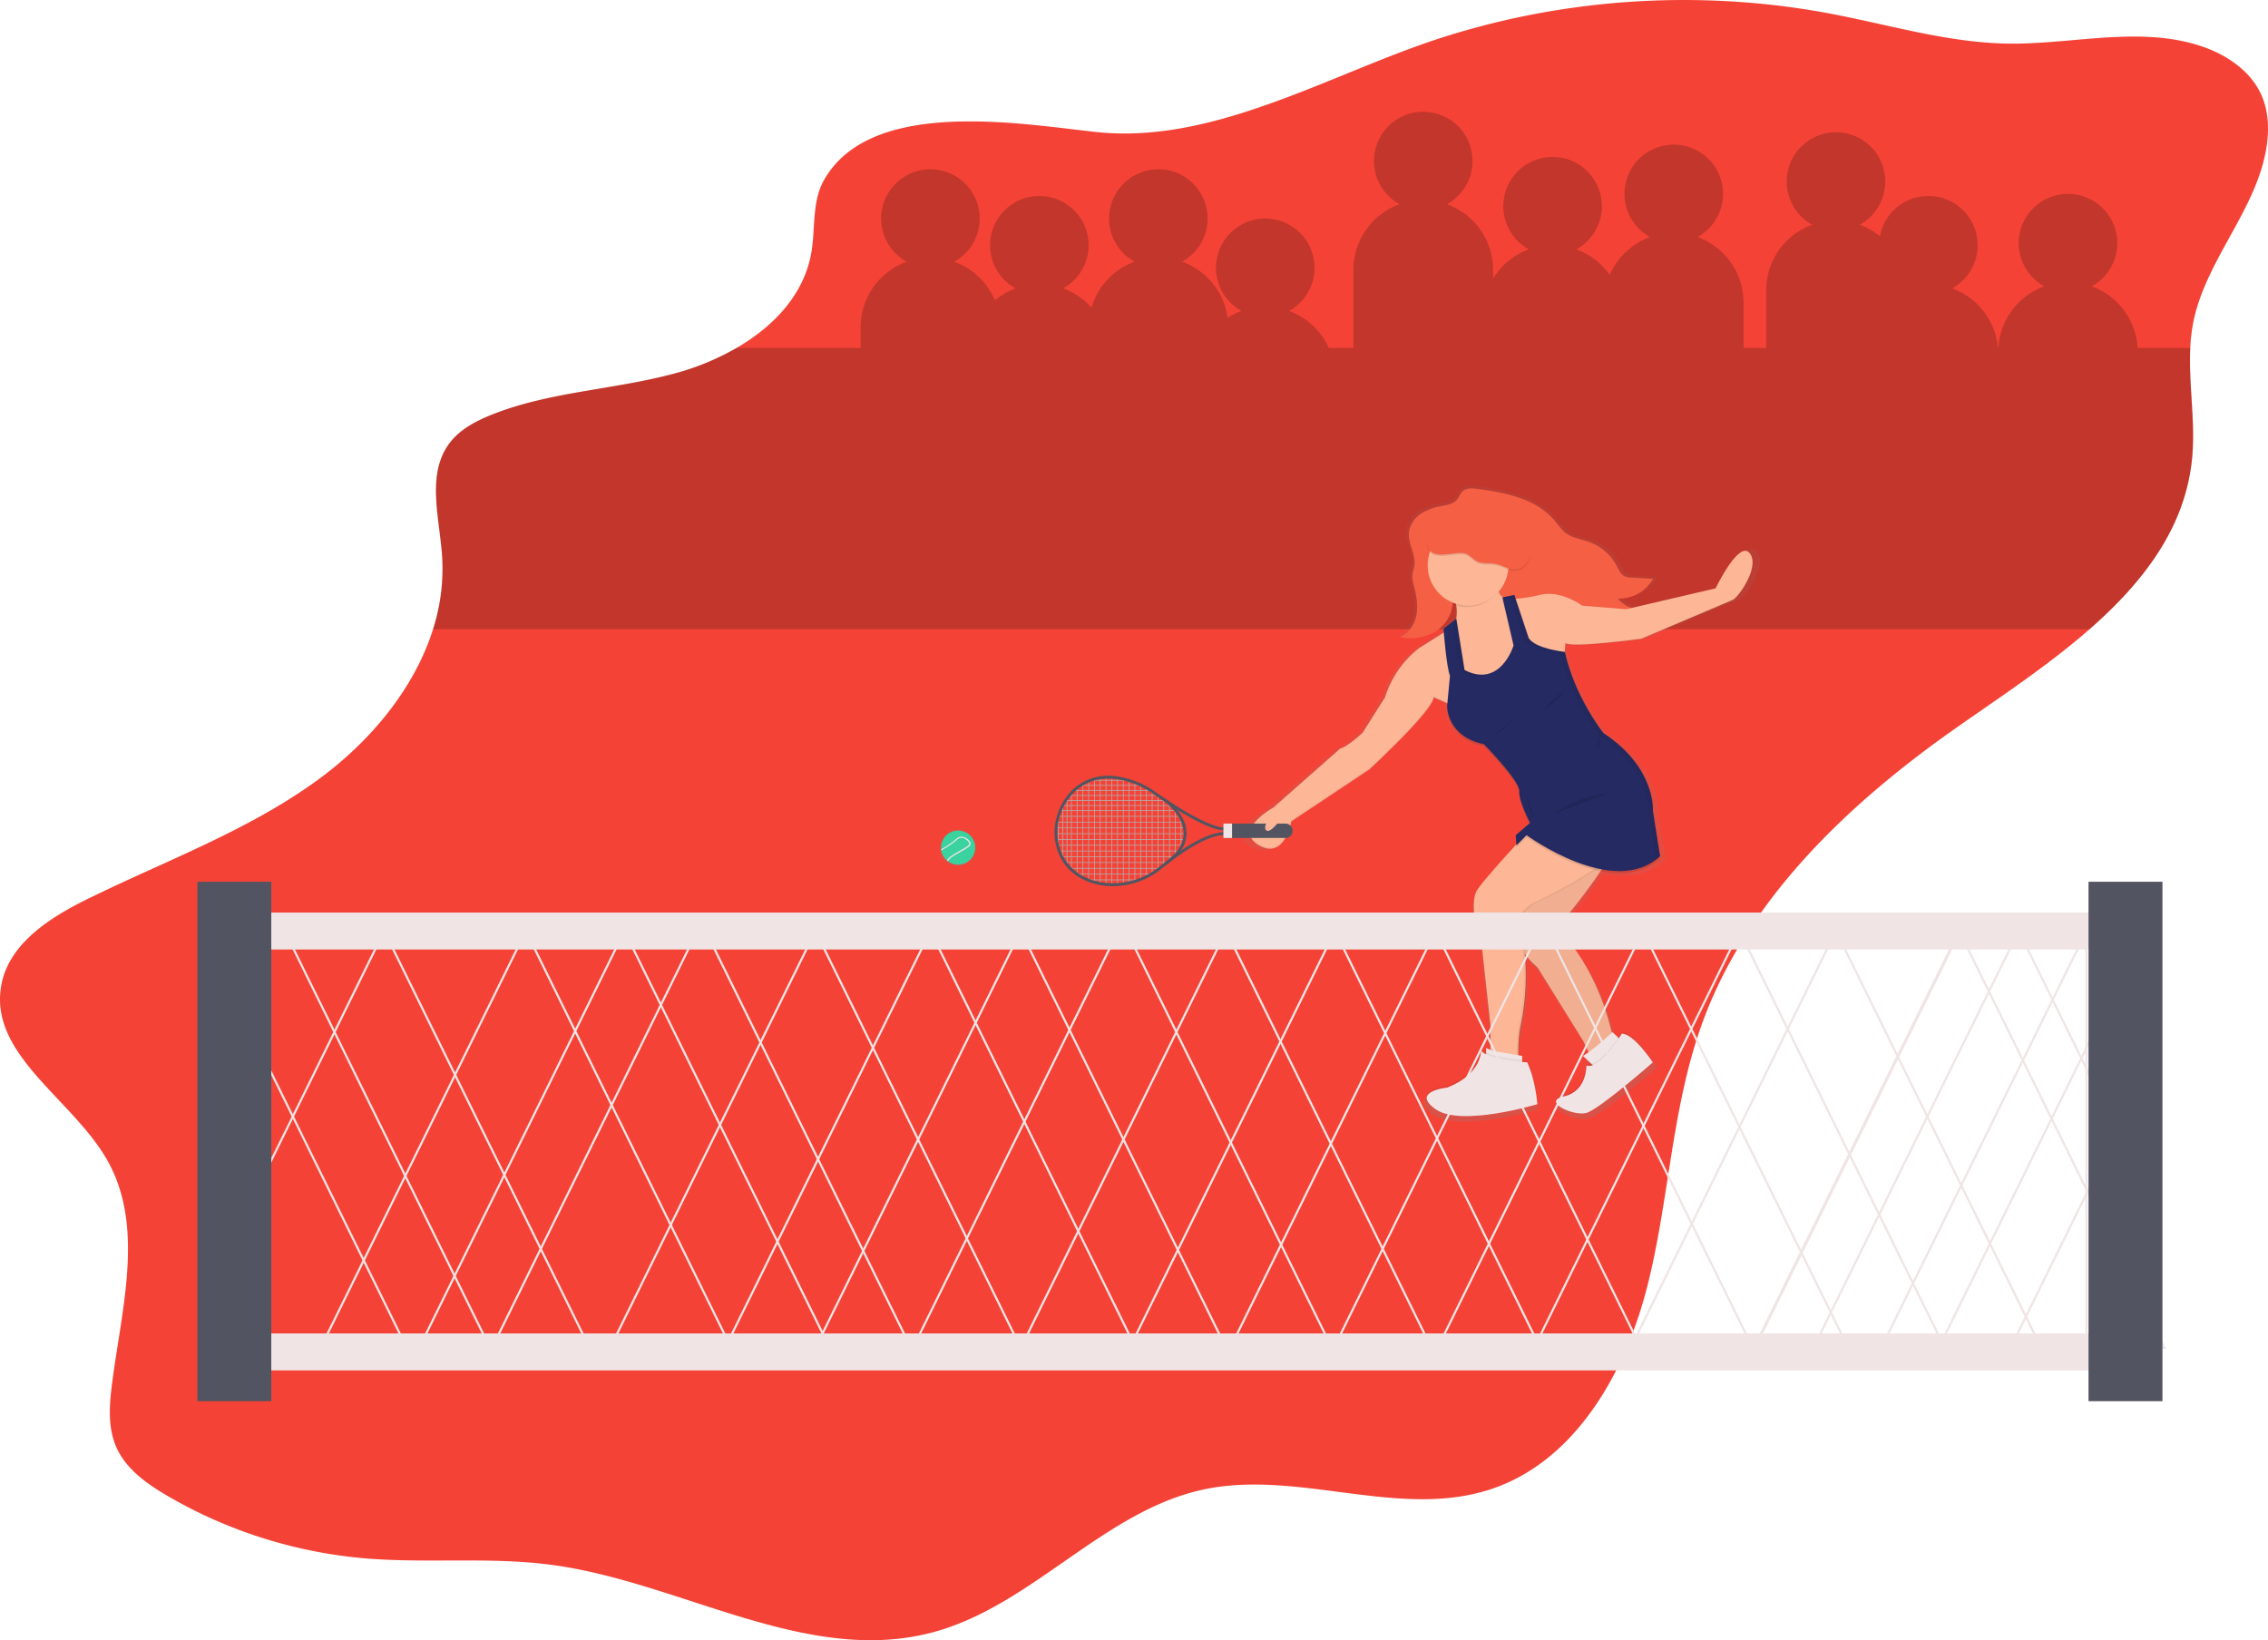 <svg xmlns="http://www.w3.org/2000/svg" xmlns:xlink="http://www.w3.org/1999/xlink" width="1054.088" height="762.412" viewBox="0 0 1054.088 762.412">
  <defs>
    <linearGradient id="linear-gradient" x1="0.5" y1="1.001" x2="0.5" gradientUnits="objectBoundingBox">
      <stop offset="0" stop-color="gray" stop-opacity="0.251"/>
      <stop offset="0.54" stop-color="gray" stop-opacity="0.122"/>
      <stop offset="1" stop-color="gray" stop-opacity="0.102"/>
    </linearGradient>
    <linearGradient id="linear-gradient-2" x1="0.502" y1="1" x2="0.502" y2="0.001" xlink:href="#linear-gradient"/>
  </defs>
  <g id="undraw_grand_slam_0q5r_1_" data-name="undraw_grand_slam_0q5r (1)" transform="translate(0.009 0.005)">
    <path id="Path_823" data-name="Path 823" d="M1101.442,116.58c-3.55,30.167-28.449,54.054-34.356,83.848a81.285,81.285,0,0,0-1.393,11.843c-.849,17.111,2.539,34.576.792,51.716-3.254,32.142-22.79,57.26-47.593,79.029-18.762,16.424-40.54,30.873-60.572,44.854-51,35.625-98.831,80.6-119.779,139.181-13.962,39.061-15.031,81.51-25.28,121.707s-33.593,81.329-73.045,94.145c-42.344,13.761-89-9.181-132.577-.115-46.763,9.734-79.926,53.93-126.068,66.412-58.625,15.861-117.049-23.114-177.23-31.235-28.9-3.9-58.31-.592-87.36-3.092a219.573,219.573,0,0,1-91.616-29.117c-9.543-5.6-19.192-12.483-23.629-22.656-3.817-8.789-3.235-18.81-2.061-28.325,4.39-35.31,15.5-73.694-1.976-104.729-16.119-28.63-55.18-49.11-49.387-81.434,3.493-19.449,22.58-31.6,40.349-40.311,36.57-17.97,75.526-32.037,108.212-56.306,23.381-17.388,43.518-41.647,52.107-68.932a91.912,91.912,0,0,0,4.247-33.8c-1.2-18.037-7.444-38.288,3.436-52.727,4.714-6.26,11.939-10.106,19.2-13.046,27.39-11.07,57.814-11.71,86.291-19.573a119.033,119.033,0,0,0,27.914-11.652c17.369-10.059,31.35-24.88,34.728-44.224,1.976-11.338.22-23.715,5.879-33.736,9.543-16.987,28.411-24.087,49.482-26.4,26.082-2.863,55.619,1.613,75.393,3.817l1.975.21c25.395,2.644,50.58-2.978,75.326-11.452,26.721-9.076,52.842-21.425,78.256-30.2q3.579-1.241,7.138-2.376a365.514,365.514,0,0,1,56.8-13.218,371.351,371.351,0,0,1,82.073-3.168,364.1,364.1,0,0,1,41.4,5.382q6.031,1.145,12.044,2.453c23.3,4.991,46.486,11.089,70.258,11.452h5.134c28.353-.487,57.346-7.692,84.249,1.012,12.282,3.98,23.963,11.805,28.888,23.677C1101.834,102.1,1102.273,109.48,1101.442,116.58Z" transform="translate(-47.74 -50.55)" fill="#f44336"/>
    <path id="Path_824" data-name="Path 824" d="M1075.36,214.748h-24.5a32.447,32.447,0,0,0-21.32-28.63,22.9,22.9,0,1,0-22.093,0,32.447,32.447,0,0,0-21.32,28.63h-.21a32.447,32.447,0,0,0-21.262-27.676,22.9,22.9,0,1,0-33.564-24.25,32.38,32.38,0,0,0-9.381-5.335,22.9,22.9,0,1,0-22.093,0,32.448,32.448,0,0,0-21.4,30.539v26.721h-10.5v-21a32.447,32.447,0,0,0-21.4-30.539,22.9,22.9,0,1,0-22.093,0,32.543,32.543,0,0,0-18.7,17.6A32.534,32.534,0,0,0,790,168.939a22.9,22.9,0,1,0-22.093,0,32.553,32.553,0,0,0-16.625,13.58v-4.037a32.448,32.448,0,0,0-21.4-30.539,22.9,22.9,0,1,0-22.093,0,32.448,32.448,0,0,0-21.4,30.539v36.265H674.949a32.534,32.534,0,0,0-18.5-17.178,22.9,22.9,0,1,0-22.093,0,32.326,32.326,0,0,0-6.451,3.2,32.447,32.447,0,0,0-21.129-26.1,22.9,22.9,0,1,0-22.093,0,32.515,32.515,0,0,0-20.041,21.377,32.447,32.447,0,0,0-13.189-8.971,22.9,22.9,0,1,0-22.093,0,32.382,32.382,0,0,0-9.62,5.535,32.543,32.543,0,0,0-18.9-17.942,22.9,22.9,0,1,0-22.093,0,32.448,32.448,0,0,0-21.4,30.539v9.543H399.709a119.033,119.033,0,0,1-27.914,11.6c-28.477,7.864-58.9,8.5-86.291,19.573-7.262,2.939-14.487,6.785-19.2,13.046-10.879,14.439-4.638,34.69-3.436,52.727a91.913,91.913,0,0,1-4.256,33.8h769.95c24.813-21.721,44.339-46.887,47.593-79.029C1077.9,249.333,1074.511,231.868,1075.36,214.748Z" transform="translate(-57.369 -53.035)" opacity="0.2"/>
    <path id="Path_825" data-name="Path 825" d="M819.323,568.364s.334,12.072-10.4,14.42,4.361,9.391,10.4,7.711,30.863-23.477,30.863-23.477-8.723-13.418-14.42-13.418C835.728,553.609,825.335,571.045,819.323,568.364Z" transform="translate(-82.327 -73.521)" opacity="0.05"/>
    <path id="Path_826" data-name="Path 826" d="M767.792,561.69s.668,11.07-15.766,17.445c0,0-17.111,1.68-5.363,10.059s47.3-2.348,47.3-2.348-.668-10.736-4.7-19.459C789.265,567.4,769.815,566.051,767.792,561.69Z" transform="translate(-79.467 -73.89)" opacity="0.05"/>
    <path id="Path_827" data-name="Path 827" d="M891.949,317.425c-5.182-6.117-16.224,16.663-16.224,16.663l-40.206,9.219a13.447,13.447,0,0,1-6.547-4.447A18.572,18.572,0,0,0,845.74,329.6l-10.364-.582a8.446,8.446,0,0,1-3.073-.553c-1.985-.907-2.863-3.111-3.932-5.01a24.258,24.258,0,0,0-13.141-11.166c-3.712-1.317-7.854-1.775-11.042-4.066-2.3-1.651-3.865-4.084-5.726-6.213C789.635,291.82,775.014,289,761.52,287.24c-2.386-.315-5.106-.515-6.9,1.069-1.231,1.078-1.718,2.768-2.787,4.008-1.823,2.128-4.905,2.558-7.682,3.083a25.128,25.128,0,0,0-9.81,3.731,12.407,12.407,0,0,0-5.468,8.589c-.534,5.3,3.331,10.364,2.615,15.642-.22,1.622-.868,3.168-.954,4.772a14.984,14.984,0,0,0,.725,4.543c1.164,4.476,2.061,9.133,1.269,13.685s-3.579,8.99-7.94,10.679a24.021,24.021,0,0,0,16.52-2.281c4.905-2.806,8.513-7.988,8.684-13.571v-.4l.582.229c.086.315.172.649.248,1l.869.248a18.467,18.467,0,0,1,0,6.022l-6.041,4.829a8.4,8.4,0,0,0,.077.954l-.077.057a6.716,6.716,0,0,0,.067.792L733.7,362.289a47.212,47.212,0,0,0-16.224,23.124L706.76,402.094s-6.91,6.461-10.708,7.482L663.92,437.462s-11.128,6.06-11.08,12.111h0v.372h0v.363h0a.84.84,0,0,0,.076.344h0a1.13,1.13,0,0,0,.1.334v.057a.866.866,0,0,0,.124.315v.067l.153.305v.076l.172.286.057.086.191.277.076.1.219.267.1.1.239.248.115.114.258.239.134.124.286.238.153.124.315.229.162.124.363.248.153.105.572.344c12.407,7.138,15.546-11.223,15.546-11.223l37.314-24.488s30.749-27.886,30.749-34l6.68,2.863-.115,1.2v1.021s-.344,14.315,17.617,18.027c0,0,16.424,16.481,16.92,21.721v.382c-.286,4.008,3.579,11.862,4.772,14.258l-6.537,5.468.067.954-.067.057.248,3.4c-7.4,7.969-18.132,19.793-19.249,22.446-1.727,4.085-1.727,12.922,2.414,22.1l4.495,40.464V551.5l-2.071-.954v2.672a4.945,4.945,0,0,1-2.414-1.995v.343h0c-.057,1.975-1.117,11.547-16.224,17.321,0,0-10.021.954-9.763,5.1-.1,1.393,1,3.178,4.228,5.449,12.091,8.5,48.671-2.376,48.671-2.376v-.334h0s-.687-10.88-4.838-19.726c0,0-.954-.067-2.414-.21v-2.51l-1.508-.258a66.222,66.222,0,0,1,1.4-14.191,111,111,0,0,0,1.976-32.925,41.593,41.593,0,0,0,5.726,5.888l21.806,34.585,2.577,5.3c-.954.687-1.909,1.288-2.691,1.775l4.381,4.056a4.085,4.085,0,0,1-3.054,0s.343,12.244-10.707,14.62c-4.409.954-4.581,2.653-2.815,4.256,2.348,2.548,9.954,4.972,13.867,3.9,6.222-1.7,31.789-23.8,31.789-23.8a65.846,65.846,0,0,0-7.683-9.4c-2.5-2.5-5.239-4.533-7.52-4.533,0,0-.525.868-1.413,2.195l-2.729-2.529-.276.258c-.229-.754-.439-1.517-.62-2.271,0,0-5.3-24.269-21.52-42.649,0,0-3.2-2.644,1.746-11.376,0,0,8-9.486,14.974-19.774,10.145,1.976,20.585,1.164,28.506-6.146l-.1-.63.448-.391-3.455-21.425s1.556-20.232-23.668-36.561c0,0-13.647-16.835-18.486-38.259h-.277l.277-3.712c3.111,2.376,36.265-2.042,36.265-2.042L884,339.871c2.491-1.365,9.429-10.822,9.4-17.674A6.861,6.861,0,0,0,891.949,317.425Z" transform="translate(-75.371 -61.348)" fill="url(#linear-gradient)"/>
    <path id="Path_828" data-name="Path 828" d="M830.841,339.621a13.046,13.046,0,0,0,9.41,4.953A30.206,30.206,0,0,1,830.6,350.6c-10.326,4.056-22.828,2.863-31.722-3.894-2.09-1.594-4.094-3.493-6.68-4.113-2.214-.544-4.543,0-6.833-.124a13.561,13.561,0,0,1-12.33-10.135c-.658-2.8-.391-5.726-.868-8.589a13.323,13.323,0,0,0-.315-1.441c-1.336-4.772-7.578-9.906-12.836-8.513-4.963,1.307-7.511,9.114-7.406,13.58.105,4.915,2.481,9.61,2.328,14.525-.172,5.507-3.674,10.622-8.436,13.361a23,23,0,0,1-16,2.233c4.237-1.67,6.938-6.051,7.711-10.5s-.1-9.085-1.231-13.494a15,15,0,0,1-.706-4.485c.086-1.613.716-3.14.954-4.772.7-5.2-3.054-10.2-2.538-15.422A12.206,12.206,0,0,1,739,300.378a24.161,24.161,0,0,1,9.543-3.684c2.691-.515,5.726-.954,7.463-3.044,1.04-1.222,1.508-2.863,2.7-3.96,1.737-1.556,4.38-1.355,6.68-1.05,13.1,1.737,27.284,4.514,35.864,14.573,1.794,2.1,3.312,4.5,5.545,6.127,3.092,2.262,7.11,2.71,10.717,4.008a23.658,23.658,0,0,1,12.74,11.042c.955,1.909,1.909,4.046,3.818,4.943a8.081,8.081,0,0,0,2.987.553l10.059.573A17.97,17.97,0,0,1,830.841,339.621Z" transform="translate(-78.871 -61.412)" fill="#f55f44"/>
    <path id="Path_829" data-name="Path 829" d="M782.54,341.132s4.867.506,14.592-1.842,19.459,5.029,19.459,5.029L837.052,346l41.59-9.725s10.737-22.475,15.766-16.434-4.7,20.127-7.711,21.807l-42.64,18.094s-32.2,4.361-35.215,2.014l-.668,9.057-16.1-7.711-7.014-16.434Z" transform="translate(-81.293 -62.8)" fill="#fdb797"/>
    <path id="Path_830" data-name="Path 830" d="M886.687,341.554l-42.6,18.132s-32.2,4.361-35.215,2.014l-.668,9.057-16.1-7.711-7.043-16.434-2.2-4.838h-.315l2.52,5.535,7.043,16.434,16.1,7.711.668-9.057c3.016,2.348,35.215-2.014,35.215-2.014l42.6-18.132c2.462-1.365,9.362-10.965,9.123-17.741C895.591,331.209,889.072,340.247,886.687,341.554Z" transform="translate(-81.293 -63.06)" opacity="0.05"/>
    <path id="Path_831" data-name="Path 831" d="M748.775,357.13l-13.752,8.723a46.485,46.485,0,0,0-15.766,22.809l-10.4,16.434s-6.68,6.375-10.4,7.377l-31.2,27.5s-18.781,10.4-6.68,17.445,15.1-11.07,15.1-11.07L711.938,422.2s29.851-27.5,29.851-33.545l10.736,4.7Z" transform="translate(-75.539 -64.549)" fill="#fdb797"/>
    <path id="Path_832" data-name="Path 832" d="M741.73,389.47c0,6.041-29.852,33.545-29.852,33.545l-36.265,24.154s-3.016,18.132-15.1,11.07c-2.767-1.613-3.913-3.407-4.037-5.2-.134,2.023.954,4.056,4.037,5.879,12.073,7.043,15.1-11.07,15.1-11.07l36.265-24.154s29.852-27.5,29.852-33.545l10.736,4.7-.067-.706Z" transform="translate(-75.537 -66.026)" opacity="0.05"/>
    <path id="Path_833" data-name="Path 833" d="M794.71,462.4s-10.5,33.278-10.24,37.63,3.989,12.215,11.538,18.648L817.185,552.8l6.518,13.609,12.817-3.531s-4.772-8.484-6.623-16.167c0,0-5.144-23.944-20.891-42.067,0,0-3.1-2.605,1.689-11.223,0,0,23.591-28.4,24.383-39.939Z" transform="translate(-81.381 -68.949)" fill="#fdb797"/>
    <path id="Path_834" data-name="Path 834" d="M794.71,462.4s-10.5,33.278-10.24,37.63,3.989,12.215,11.538,18.648L817.185,552.8l6.518,13.609,12.817-3.531s-4.772-8.484-6.623-16.167c0,0-5.144-23.944-20.891-42.067,0,0-3.1-2.605,1.689-11.223,0,0,23.591-28.4,24.383-39.939Z" transform="translate(-81.381 -68.949)" opacity="0.05"/>
    <path id="Path_835" data-name="Path 835" d="M792.341,454.14s-23.858,25.49-25.49,29.518-1.68,12.75,2.348,21.807l4.361,39.92v15.1l13.084,2.319s-.668-9.725,1-17.445c0,0,5.726-23.859-.668-46.963,0,0-1.68-3.693,6.375-9.391,0,0,33.545-15.432,39.242-25.49Z" transform="translate(-80.529 -68.979)" opacity="0.1"/>
    <path id="Path_836" data-name="Path 836" d="M791.991,454.14s-23.858,25.49-25.49,29.518-1.68,12.75,2.348,21.807l4.361,39.92v15.1l13.084,2.319s-.668-9.725,1-17.445c0,0,5.726-23.859-.668-46.963,0,0-1.68-3.693,6.375-9.391,0,0,33.545-15.432,39.242-25.49Z" transform="translate(-80.513 -68.979)" fill="#fdb797"/>
    <path id="Path_837" data-name="Path 837" d="M793.112,454.14l-.182.191,39.424,9.219c-5.726,10.059-39.242,25.49-39.242,25.49-8.055,5.726-6.375,9.391-6.375,9.391,6.375,23.143.668,46.963.668,46.963-1.546,7.11-1.1,15.909-1.021,17.264l1.021.181s-.668-9.725,1-17.445c0,0,5.726-23.858-.668-46.963,0,0-1.68-3.693,6.375-9.391,0,0,33.545-15.432,39.243-25.49Z" transform="translate(-81.464 -68.979)" opacity="0.05"/>
    <path id="Path_838" data-name="Path 838" d="M755,339.331s4.7,7.377,0,17.111l4.7,24.154,19.459-2.682,9.391-10.736-7.425-25.853s-6.041,2.348-6.68-14.086Z" transform="translate(-80.036 -63.185)" fill="#fdb797"/>
    <path id="Path_839" data-name="Path 839" d="M750.73,357.087s1.346,17.779,3.016,21.807L752.4,392.98s-.334,14.086,17.111,17.779c0,0,16.768,17.111,16.434,21.807s5.029,14.754,5.029,14.754l-6.68,5.726.334,4.7,4.7-4.7s40.588,29.852,62.032,9.725l-3.35-21.129s2.863-17.942-21.635-34.041c0,0-14.592-18.619-19.287-39.748,0,0-13.418-1.346-16.768-6.375l-6.68-20.127-5.535,1.174,5.2,22.3s-6.041,20.127-22.809,11.452l-3.817-23.858Z" transform="translate(-79.841 -63.829)" opacity="0.1"/>
    <path id="Path_840" data-name="Path 840" d="M750.73,356.027s1.346,17.779,3.016,21.807L752.4,391.92s-.334,14.086,17.111,17.779c0,0,16.768,17.111,16.434,21.807s5.029,14.754,5.029,14.754l-6.68,5.726.334,4.7,4.7-4.7s40.588,29.852,62.032,9.725l-3.35-21.129s1.508-19.955-22.981-36.055c0,0-13.246-16.605-17.941-37.734,0,0-13.418-1.346-16.768-6.375l-6.68-20.127-5.535,1.174,5.2,22.3s-6.041,20.127-22.809,11.452l-3.817-23.858Z" transform="translate(-79.841 -63.781)" fill="#252a62"/>
    <path id="Path_841" data-name="Path 841" d="M566.48,440.67" transform="translate(-71.427 -68.364)" fill="#b4abab"/>
    <rect id="Rectangle_94" data-name="Rectangle 94" width="53.758" height="0.334" transform="translate(492.753 376.61)" fill="#b4abab"/>
    <rect id="Rectangle_95" data-name="Rectangle 95" width="51.076" height="0.334" transform="translate(494.098 374.262)" fill="#b4abab"/>
    <rect id="Rectangle_96" data-name="Rectangle 96" width="46.715" height="0.334" transform="translate(495.1 371.915)" fill="#b4abab"/>
    <rect id="Rectangle_97" data-name="Rectangle 97" width="41.342" height="0.334" transform="translate(496.78 369.567)" fill="#b4abab"/>
    <rect id="Rectangle_98" data-name="Rectangle 98" width="35.31" height="0.334" transform="translate(499.128 367.219)" fill="#b4abab"/>
    <rect id="Rectangle_99" data-name="Rectangle 99" width="28.267" height="0.334" transform="translate(502.143 364.872)" fill="#b4abab"/>
    <rect id="Rectangle_100" data-name="Rectangle 100" width="17.531" height="0.334" transform="translate(506.839 362.524)" fill="#b4abab"/>
    <rect id="Rectangle_101" data-name="Rectangle 101" width="56.774" height="0.334" transform="translate(491.741 379.292)" fill="#b4abab"/>
    <rect id="Rectangle_102" data-name="Rectangle 102" width="57.785" height="0.334" transform="translate(491.741 381.973)" fill="#b4abab"/>
    <rect id="Rectangle_103" data-name="Rectangle 103" width="59.455" height="0.334" transform="translate(490.739 384.655)" fill="#b4abab"/>
    <rect id="Rectangle_104" data-name="Rectangle 104" width="60.238" height="0.334" transform="translate(490.739 387.337)" fill="#b4abab"/>
    <rect id="Rectangle_105" data-name="Rectangle 105" width="59.904" height="0.334" transform="translate(490.739 390.028)" fill="#b4abab"/>
    <rect id="Rectangle_106" data-name="Rectangle 106" width="58.224" height="0.334" transform="translate(491.407 392.71)" fill="#b4abab"/>
    <rect id="Rectangle_107" data-name="Rectangle 107" width="55.199" height="0.334" transform="translate(492.753 395.391)" fill="#b4abab"/>
    <rect id="Rectangle_108" data-name="Rectangle 108" width="52.851" height="0.334" transform="translate(492.753 398.073)" fill="#b4abab"/>
    <rect id="Rectangle_109" data-name="Rectangle 109" width="47.488" height="0.334" transform="translate(495.1 400.755)" fill="#b4abab"/>
    <rect id="Rectangle_110" data-name="Rectangle 110" width="41.447" height="0.334" transform="translate(497.448 403.436)" fill="#b4abab"/>
    <rect id="Rectangle_111" data-name="Rectangle 111" width="34.747" height="0.334" transform="translate(500.13 406.128)" fill="#b4abab"/>
    <rect id="Rectangle_112" data-name="Rectangle 112" width="24.679" height="0.334" transform="translate(505.502 408.809)" fill="#b4abab"/>
    <rect id="Rectangle_113" data-name="Rectangle 113" width="0.334" height="35.587" transform="translate(497.753 368.613)" fill="#b4abab"/>
    <rect id="Rectangle_114" data-name="Rectangle 114" width="0.334" height="30.558" transform="translate(495.74 371.294)" fill="#b4abab"/>
    <rect id="Rectangle_115" data-name="Rectangle 115" width="0.334" height="24.86" transform="translate(493.726 374.31)" fill="#b4abab"/>
    <rect id="Rectangle_116" data-name="Rectangle 116" width="0.334" height="15.804" transform="translate(491.712 379.005)" fill="#b4abab"/>
    <rect id="Rectangle_117" data-name="Rectangle 117" width="0.334" height="40.283" transform="translate(500.435 366.265)" fill="#b4abab"/>
    <rect id="Rectangle_118" data-name="Rectangle 118" width="0.334" height="43.308" transform="translate(503.117 364.585)" fill="#b4abab"/>
    <rect id="Rectangle_119" data-name="Rectangle 119" width="0.334" height="45.655" transform="translate(505.798 363.24)" fill="#b4abab"/>
    <rect id="Rectangle_120" data-name="Rectangle 120" width="0.334" height="47.669" transform="translate(508.49 362.238)" fill="#b4abab"/>
    <rect id="Rectangle_121" data-name="Rectangle 121" width="0.334" height="49.683" transform="translate(511.171 361.236)" fill="#b4abab"/>
    <rect id="Rectangle_122" data-name="Rectangle 122" width="0.334" height="49.683" transform="translate(513.853 361.236)" fill="#b4abab"/>
    <rect id="Rectangle_123" data-name="Rectangle 123" width="0.334" height="49.683" transform="translate(516.535 361.236)" fill="#b4abab"/>
    <rect id="Rectangle_124" data-name="Rectangle 124" width="0.334" height="49.683" transform="translate(519.216 361.236)" fill="#b4abab"/>
    <rect id="Rectangle_125" data-name="Rectangle 125" width="0.334" height="48.671" transform="translate(521.908 362.238)" fill="#b4abab"/>
    <rect id="Rectangle_126" data-name="Rectangle 126" width="0.334" height="47.669" transform="translate(524.589 362.906)" fill="#b4abab"/>
    <rect id="Rectangle_127" data-name="Rectangle 127" width="0.334" height="46.324" transform="translate(527.271 363.583)" fill="#b4abab"/>
    <rect id="Rectangle_128" data-name="Rectangle 128" width="0.334" height="43.642" transform="translate(529.953 364.919)" fill="#b4abab"/>
    <rect id="Rectangle_129" data-name="Rectangle 129" width="0.334" height="41.294" transform="translate(532.634 366.265)" fill="#b4abab"/>
    <rect id="Rectangle_130" data-name="Rectangle 130" width="0.334" height="37.601" transform="translate(535.316 368.613)" fill="#b4abab"/>
    <rect id="Rectangle_131" data-name="Rectangle 131" width="0.334" height="34.585" transform="translate(538.007 369.615)" fill="#b4abab"/>
    <rect id="Rectangle_132" data-name="Rectangle 132" width="0.334" height="30.892" transform="translate(540.689 371.628)" fill="#b4abab"/>
    <rect id="Rectangle_133" data-name="Rectangle 133" width="0.334" height="26.531" transform="translate(543.371 373.976)" fill="#b4abab"/>
    <rect id="Rectangle_134" data-name="Rectangle 134" width="0.334" height="21.501" transform="translate(546.052 375.99)" fill="#b4abab"/>
    <rect id="Rectangle_135" data-name="Rectangle 135" width="0.334" height="14.124" transform="translate(548.734 380.351)" fill="#b4abab"/>
    <path id="Path_842" data-name="Path 842" d="M588.345,479.724a31.492,31.492,0,0,1-8.837-1.212c-7.119-2.071-12.492-6.308-15.537-12.263a26.12,26.12,0,0,1-1.909-17.846c2.691-11.452,13.065-22.475,29.489-19.526l.554.105a40.922,40.922,0,0,1,15.947,6.814c27.256,19.182,33.4,16.615,33.4,16.586l1.011-.582v4.256l-.735-.076c-8.952-.954-22.9,9.3-30.481,15.46a35.969,35.969,0,0,1-19.907,8.16Q589.815,479.724,588.345,479.724Zm-2.052-49.988c-12.674,0-20.69,9.314-22.952,18.972-2.5,10.679,1.6,24.164,16.539,28.506a31.41,31.41,0,0,0,11.337,1.04,34.642,34.642,0,0,0,19.163-7.864c7.5-6.137,21.31-16.224,30.73-15.8v-.8c-2.644.305-11.032-.859-33.86-16.93a39.584,39.584,0,0,0-15.432-6.594l-.544-.1a28.269,28.269,0,0,0-4.982-.41Z" transform="translate(-71.19 -67.804)" fill="#535461"/>
    <path id="Path_843" data-name="Path 843" d="M595.79,401.13h28.83a3.35,3.35,0,0,1,3.35,3.35h0a3.35,3.35,0,0,1-3.35,3.35H595.79v-6.7Z" transform="translate(-27.206 -18.317)" fill="#535461"/>
    <rect id="Rectangle_136" data-name="Rectangle 136" width="4.027" height="6.709" transform="translate(568.584 382.813)" fill="#f0e4e4"/>
    <path id="Path_844" data-name="Path 844" d="M615.962,470.142l-.782-1.088c5.726-4.113,8.589-8.589,8.589-13.361,0-8.141-8.513-14.468-8.589-14.525l.792-1.088c.372.277,9.171,6.776,9.152,15.613C625.124,460.913,622.051,465.771,615.962,470.142Z" transform="translate(-73.651 -68.337)" fill="#535461"/>
    <path id="Path_845" data-name="Path 845" d="M775.77,338.973c-1-2.08-1.842-5.487-2.061-11.013L754.25,340.032a15.007,15.007,0,0,1,1.67,4.485A18.782,18.782,0,0,0,775.77,338.973Z" transform="translate(-80.002 -63.217)" opacity="0.1"/>
    <circle id="Ellipse_97" data-name="Ellipse 97" cx="18.781" cy="18.781" r="18.781" transform="translate(663.512 243.947)" fill="#fdb797"/>
    <path id="Path_846" data-name="Path 846" d="M760.885,320.133c1.909.764,3.178,2.558,4.991,3.483,2.605,1.327,5.726.639,8.646,1.183,3.273.62,6.27,2.863,9.543,2.558,3.932-.344,6.8-4.466,6.68-8.408s-2.72-7.472-5.926-9.763-7.024-3.55-10.775-4.772c-4.772-1.574-9.925-3.159-14.859-2.023-4.6,1.059-16.987,7.148-16.348,12.912C743.879,324.57,756.094,318.224,760.885,320.133Z" transform="translate(-79.479 -62.032)" opacity="0.1"/>
    <path id="Path_847" data-name="Path 847" d="M760.885,319.443c1.909.764,3.178,2.558,4.991,3.483,2.605,1.327,5.726.639,8.646,1.183,3.273.62,6.27,2.863,9.543,2.558,3.932-.344,6.8-4.466,6.68-8.408s-2.72-7.472-5.926-9.763-7.024-3.55-10.775-4.772c-4.772-1.575-9.925-3.159-14.859-2.023-4.6,1.059-16.987,7.148-16.348,12.912C743.879,323.871,756.094,317.515,760.885,319.443Z" transform="translate(-79.479 -62.001)" fill="#f55f44"/>
    <path id="Path_848" data-name="Path 848" d="M791,437.09s1,8.389,3.693,11.07" transform="translate(-81.68 -68.201)" opacity="0.1"/>
    <path id="Path_849" data-name="Path 849" d="M826.75,408.62A10.986,10.986,0,0,1,825.07,416" transform="translate(-83.235 -66.901)" opacity="0.1"/>
    <path id="Path_850" data-name="Path 850" d="M809.47,386.13s-3.015,6.041-11.07,10.059" transform="translate(-82.017 -65.874)" opacity="0.1"/>
    <g id="Group_65" data-name="Group 65" transform="translate(674.917 276.481)" opacity="0.05">
      <path id="Path_851" data-name="Path 851" d="M758.643,376.68c5.869,3.054,10.421,2.567,13.867.658-3.092.954-6.89.744-11.519-1.661l-3.818-23.858-2.224,1.8Z" transform="translate(-754.95 -340.788)"/>
      <path id="Path_852" data-name="Path 852" d="M782.918,341.272,789.6,361.4c3.35,5.029,16.768,6.375,16.768,6.375,4.7,21.129,17.941,37.735,17.941,37.735,24.488,16.1,22.981,36.055,22.981,36.055l3.35,21.129a24.812,24.812,0,0,1-6.079,4.2,24.737,24.737,0,0,0,8.427-5.211l-3.331-21.129s1.508-19.955-22.98-36.055c0,0-13.246-16.605-17.941-37.734,0,0-13.418-1.346-16.768-6.375l-6.68-20.127-5.535,1.174.115.487Z" transform="translate(-756.082 -340.26)"/>
      <path id="Path_853" data-name="Path 853" d="M788.884,458.36l-2.434,2.434.086,1.25,3.13-3.13Z" transform="translate(-756.388 -345.653)"/>
    </g>
    <path id="Path_854" data-name="Path 854" d="M803.63,446.825s14.086-9.725,25.491-9.725" transform="translate(-82.256 -68.201)" opacity="0.1"/>
    <path id="Path_855" data-name="Path 855" d="M773.4,409.947s8.055-5.029,10.4-9.057" transform="translate(-80.876 -66.548)" opacity="0.1"/>
    <path id="Path_856" data-name="Path 856" d="M666.427,448s-4.027,5.029-2.014,6.68,7.043-5.726,7.043-5.726Z" transform="translate(-75.874 -68.699)" fill="#fdb797"/>
    <path id="Path_857" data-name="Path 857" d="M513.943,454.489a8.5,8.5,0,0,0-8.5,8.5,7.665,7.665,0,0,0,0,.84,1.881,1.881,0,0,0,.057.458v.124h0a8.427,8.427,0,0,0,2.863,5.029l.277.229a8.5,8.5,0,1,0,5.23-15.193Z" transform="translate(-68.64 -68.995)" fill="url(#linear-gradient-2)"/>
    <path id="Path_858" data-name="Path 858" d="M509.093,469.261a7.93,7.93,0,1,0-3.054-6.241,7.136,7.136,0,0,0,0,.783,2.019,2.019,0,0,0,.048.43v.114h0a7.873,7.873,0,0,0,2.682,4.7Z" transform="translate(-68.667 -69.022)" fill="#3ad29f"/>
    <path id="Path_859" data-name="Path 859" d="M509.1,469.4h.277c.1-1.107,3.187-2.863,5.726-4.285,2.663-1.517,4.314-2.491,4.581-3.312.353-1.05-.7-2.281-1.823-2.968-1.336-.83-3.245-1.222-4.6.134a41.681,41.681,0,0,1-7.129,4.944l.048.429v.114h0c.21-.114,5.163-2.863,7.434-5.153a3.054,3.054,0,0,1,3.9,0c1.145.763,1.785,1.689,1.584,2.309s-2.4,1.909-4.333,3c-2.739,1.575-5.573,3.178-5.926,4.543Z" transform="translate(-68.672 -69.159)" fill="#f0e4e4"/>
    <path id="Path_860" data-name="Path 860" d="M832.345,553.26s-8.589,8.055-13.695,11.07l4.638,4.361,14.783-2.023v-8.055Z" transform="translate(-82.942 -73.505)" fill="#f0e4e4"/>
    <path id="Path_861" data-name="Path 861" d="M726.746,511.786l-3.016-1.346v8.723l16.768,2.682v-7.711Z" transform="translate(-33.048 -23.308)" fill="#f0e4e4"/>
    <path id="Path_862" data-name="Path 862" d="M767.792,561s.668,11.07-15.766,17.445c0,0-17.111,1.68-5.363,10.059s47.3-2.348,47.3-2.348-.668-10.736-4.7-19.459C789.265,566.726,769.815,565.4,767.792,561Z" transform="translate(-79.467 -73.859)" opacity="0.05"/>
    <path id="Path_863" data-name="Path 863" d="M767.792,562s.668,11.07-15.766,17.445c0,0-17.111,1.68-5.363,10.059s47.3-2.348,47.3-2.348-.668-10.736-4.7-19.459C789.265,567.726,769.815,566.4,767.792,562Z" transform="translate(-79.467 -73.904)" fill="#f0e4e4"/>
    <path id="Path_864" data-name="Path 864" d="M819.643,567.716s.334,12.072-10.4,14.42,4.361,9.391,10.4,7.711,30.863-23.486,30.863-23.486S841.783,553,836.086,553C836.086,553,825.684,570.407,819.643,567.716Z" transform="translate(-82.341 -73.493)" opacity="0.05"/>
    <path id="Path_865" data-name="Path 865" d="M819.643,568.716s.334,12.072-10.4,14.42,4.361,9.391,10.4,7.711,30.863-23.486,30.863-23.486S841.783,554,836.086,554C836.086,554,825.684,571.407,819.643,568.716Z" transform="translate(-82.341 -73.539)" fill="#f0e4e4"/>
    <path id="Path_866" data-name="Path 866" d="M251.545,453.46l47.7,96.875L346.95,647.2H156.14l47.7-96.865Z" transform="translate(-7.13 -20.706)" fill="none" stroke="#f0e4e4" stroke-miterlimit="10" stroke-width="1"/>
    <path id="Path_867" data-name="Path 867" d="M98.11,453.46l47.7,96.875L193.515,647.2H98.11Z" transform="translate(-4.48 -20.706)" fill="none" stroke="#f0e4e4" stroke-miterlimit="10" stroke-width="1"/>
    <path id="Path_868" data-name="Path 868" d="M183.457,453.46l47.7,96.875L278.862,647.2H183.457l-76.347-6.68,5.268-42.716,23.372-47.469Z" transform="translate(-4.891 -20.706)" fill="none" stroke="#f0e4e4" stroke-miterlimit="10" stroke-width="1"/>
    <path id="Path_869" data-name="Path 869" d="M299.545,453.46l47.7,96.875L394.95,647.2H204.14l47.7-96.865Z" transform="translate(-9.322 -20.706)" fill="none" stroke="#f0e4e4" stroke-miterlimit="10" stroke-width="1"/>
    <path id="Path_870" data-name="Path 870" d="M392.545,453.46l47.7,96.875L487.95,647.2H297.14l47.7-96.865Z" transform="translate(-13.569 -20.706)" fill="none" stroke="#f0e4e4" stroke-miterlimit="10" stroke-width="1"/>
    <path id="Path_871" data-name="Path 871" d="M492.545,453.46l47.7,96.875L587.95,647.2H397.14l47.7-96.865Z" transform="translate(-18.135 -20.706)" fill="none" stroke="#f0e4e4" stroke-miterlimit="10" stroke-width="1"/>
    <path id="Path_872" data-name="Path 872" d="M592.545,453.46l47.7,96.875L687.95,647.2H497.14l47.7-96.865Z" transform="translate(-22.701 -20.706)" fill="none" stroke="#f0e4e4" stroke-miterlimit="10" stroke-width="1"/>
    <path id="Path_873" data-name="Path 873" d="M694.545,453.46l47.7,96.875L789.95,647.2H599.14l47.7-96.865Z" transform="translate(-27.359 -20.706)" fill="none" stroke="#f0e4e4" stroke-miterlimit="10" stroke-width="1"/>
    <path id="Path_874" data-name="Path 874" d="M795.545,453.46l47.7,96.875L890.95,647.2H700.14l47.7-96.865Z" transform="translate(-31.971 -20.706)" fill="none" stroke="#f0e4e4" stroke-miterlimit="10" stroke-width="1"/>
    <path id="Path_875" data-name="Path 875" d="M889.545,453.46l47.7,96.875L984.95,647.2H794.14l47.7-96.865Z" transform="translate(-36.263 -20.706)" fill="none" stroke="#f0e4e4" stroke-miterlimit="10" stroke-width="1"/>
    <path id="Path_876" data-name="Path 876" d="M1032.24,651.651h-53.1l47.7-96.865,1.9-3.846Z" transform="translate(-44.711 -25.158)" fill="none" stroke="#f0e4e4" stroke-miterlimit="10" stroke-width="1"/>
    <path id="Path_877" data-name="Path 877" d="M949.545,453.46l47.7,96.875L1044.95,647.2H854.14l47.7-96.865Z" transform="translate(-39.003 -20.706)" fill="none" stroke="#f0e4e4" stroke-miterlimit="10" stroke-width="1"/>
    <path id="Path_878" data-name="Path 878" d="M978.545,453.46l47.7,96.875,10.517,21.339V647.2H883.14l47.7-96.865Z" transform="translate(-40.327 -20.706)" fill="none" stroke="#f0e4e4" stroke-miterlimit="10" stroke-width="1"/>
    <path id="Path_879" data-name="Path 879" d="M1011.545,453.46V647.2H916.14l47.7-96.865Z" transform="translate(-41.834 -20.706)" fill="none" stroke="#f0e4e4" stroke-miterlimit="10" stroke-width="1"/>
    <path id="Path_880" data-name="Path 880" d="M448.545,453.46l47.7,96.875L543.95,647.2H353.14l47.7-96.865Z" transform="translate(-16.126 -20.706)" fill="none" stroke="#f0e4e4" stroke-miterlimit="10" stroke-width="1"/>
    <path id="Path_881" data-name="Path 881" d="M645.545,453.46l47.7,96.875L740.95,647.2H550.14l47.7-96.865Z" transform="translate(-25.121 -20.706)" fill="none" stroke="#f0e4e4" stroke-miterlimit="10" stroke-width="1"/>
    <path id="Path_882" data-name="Path 882" d="M842.545,453.46l47.7,96.875L937.95,647.2H747.14l47.7-96.865Z" transform="translate(-34.117 -20.706)" fill="none" stroke="#f0e4e4" stroke-miterlimit="10" stroke-width="1"/>
    <path id="Path_883" data-name="Path 883" d="M1039.545,453.46l4.228,8.6-6.136,88.753,1.909,96.388H944.14l47.7-96.865Z" transform="translate(-43.112 -20.706)" fill="none" stroke="#f0e4e4" stroke-miterlimit="10" stroke-width="1"/>
    <path id="Path_884" data-name="Path 884" d="M849.545,648.2l-47.707-96.865-47.7-96.875H944.95l-47.707,96.875Z" transform="translate(-34.437 -20.752)" fill="none" stroke="#f0e4e4" stroke-miterlimit="10" stroke-width="1"/>
    <path id="Path_885" data-name="Path 885" d="M644.545,648.2l-47.707-96.865-47.7-96.875H739.95l-47.707,96.875Z" transform="translate(-25.076 -20.752)" fill="none" stroke="#f0e4e4" stroke-miterlimit="10" stroke-width="1"/>
    <path id="Path_886" data-name="Path 886" d="M439.545,648.2l-47.707-96.865-47.7-96.875H534.95l-47.707,96.875Z" transform="translate(-15.715 -20.752)" fill="none" stroke="#f0e4e4" stroke-miterlimit="10" stroke-width="1"/>
    <path id="Path_887" data-name="Path 887" d="M234.545,648.2l-47.707-96.865-47.7-96.875H329.95l-47.707,96.875Z" transform="translate(-6.354 -20.752)" fill="none" stroke="#f0e4e4" stroke-miterlimit="10" stroke-width="1"/>
    <rect id="Rectangle_137" data-name="Rectangle 137" width="868.447" height="17.178" transform="translate(119.397 424.174)" fill="#f0e4e4"/>
    <rect id="Rectangle_138" data-name="Rectangle 138" width="868.447" height="17.178" transform="translate(119.397 619.813)" fill="#f0e4e4"/>
    <rect id="Rectangle_139" data-name="Rectangle 139" width="34.356" height="241.447" transform="translate(91.721 409.859)" fill="#535461"/>
    <rect id="Rectangle_140" data-name="Rectangle 140" width="34.356" height="241.447" transform="translate(970.666 409.859)" fill="#535461"/>
  </g>
</svg>
